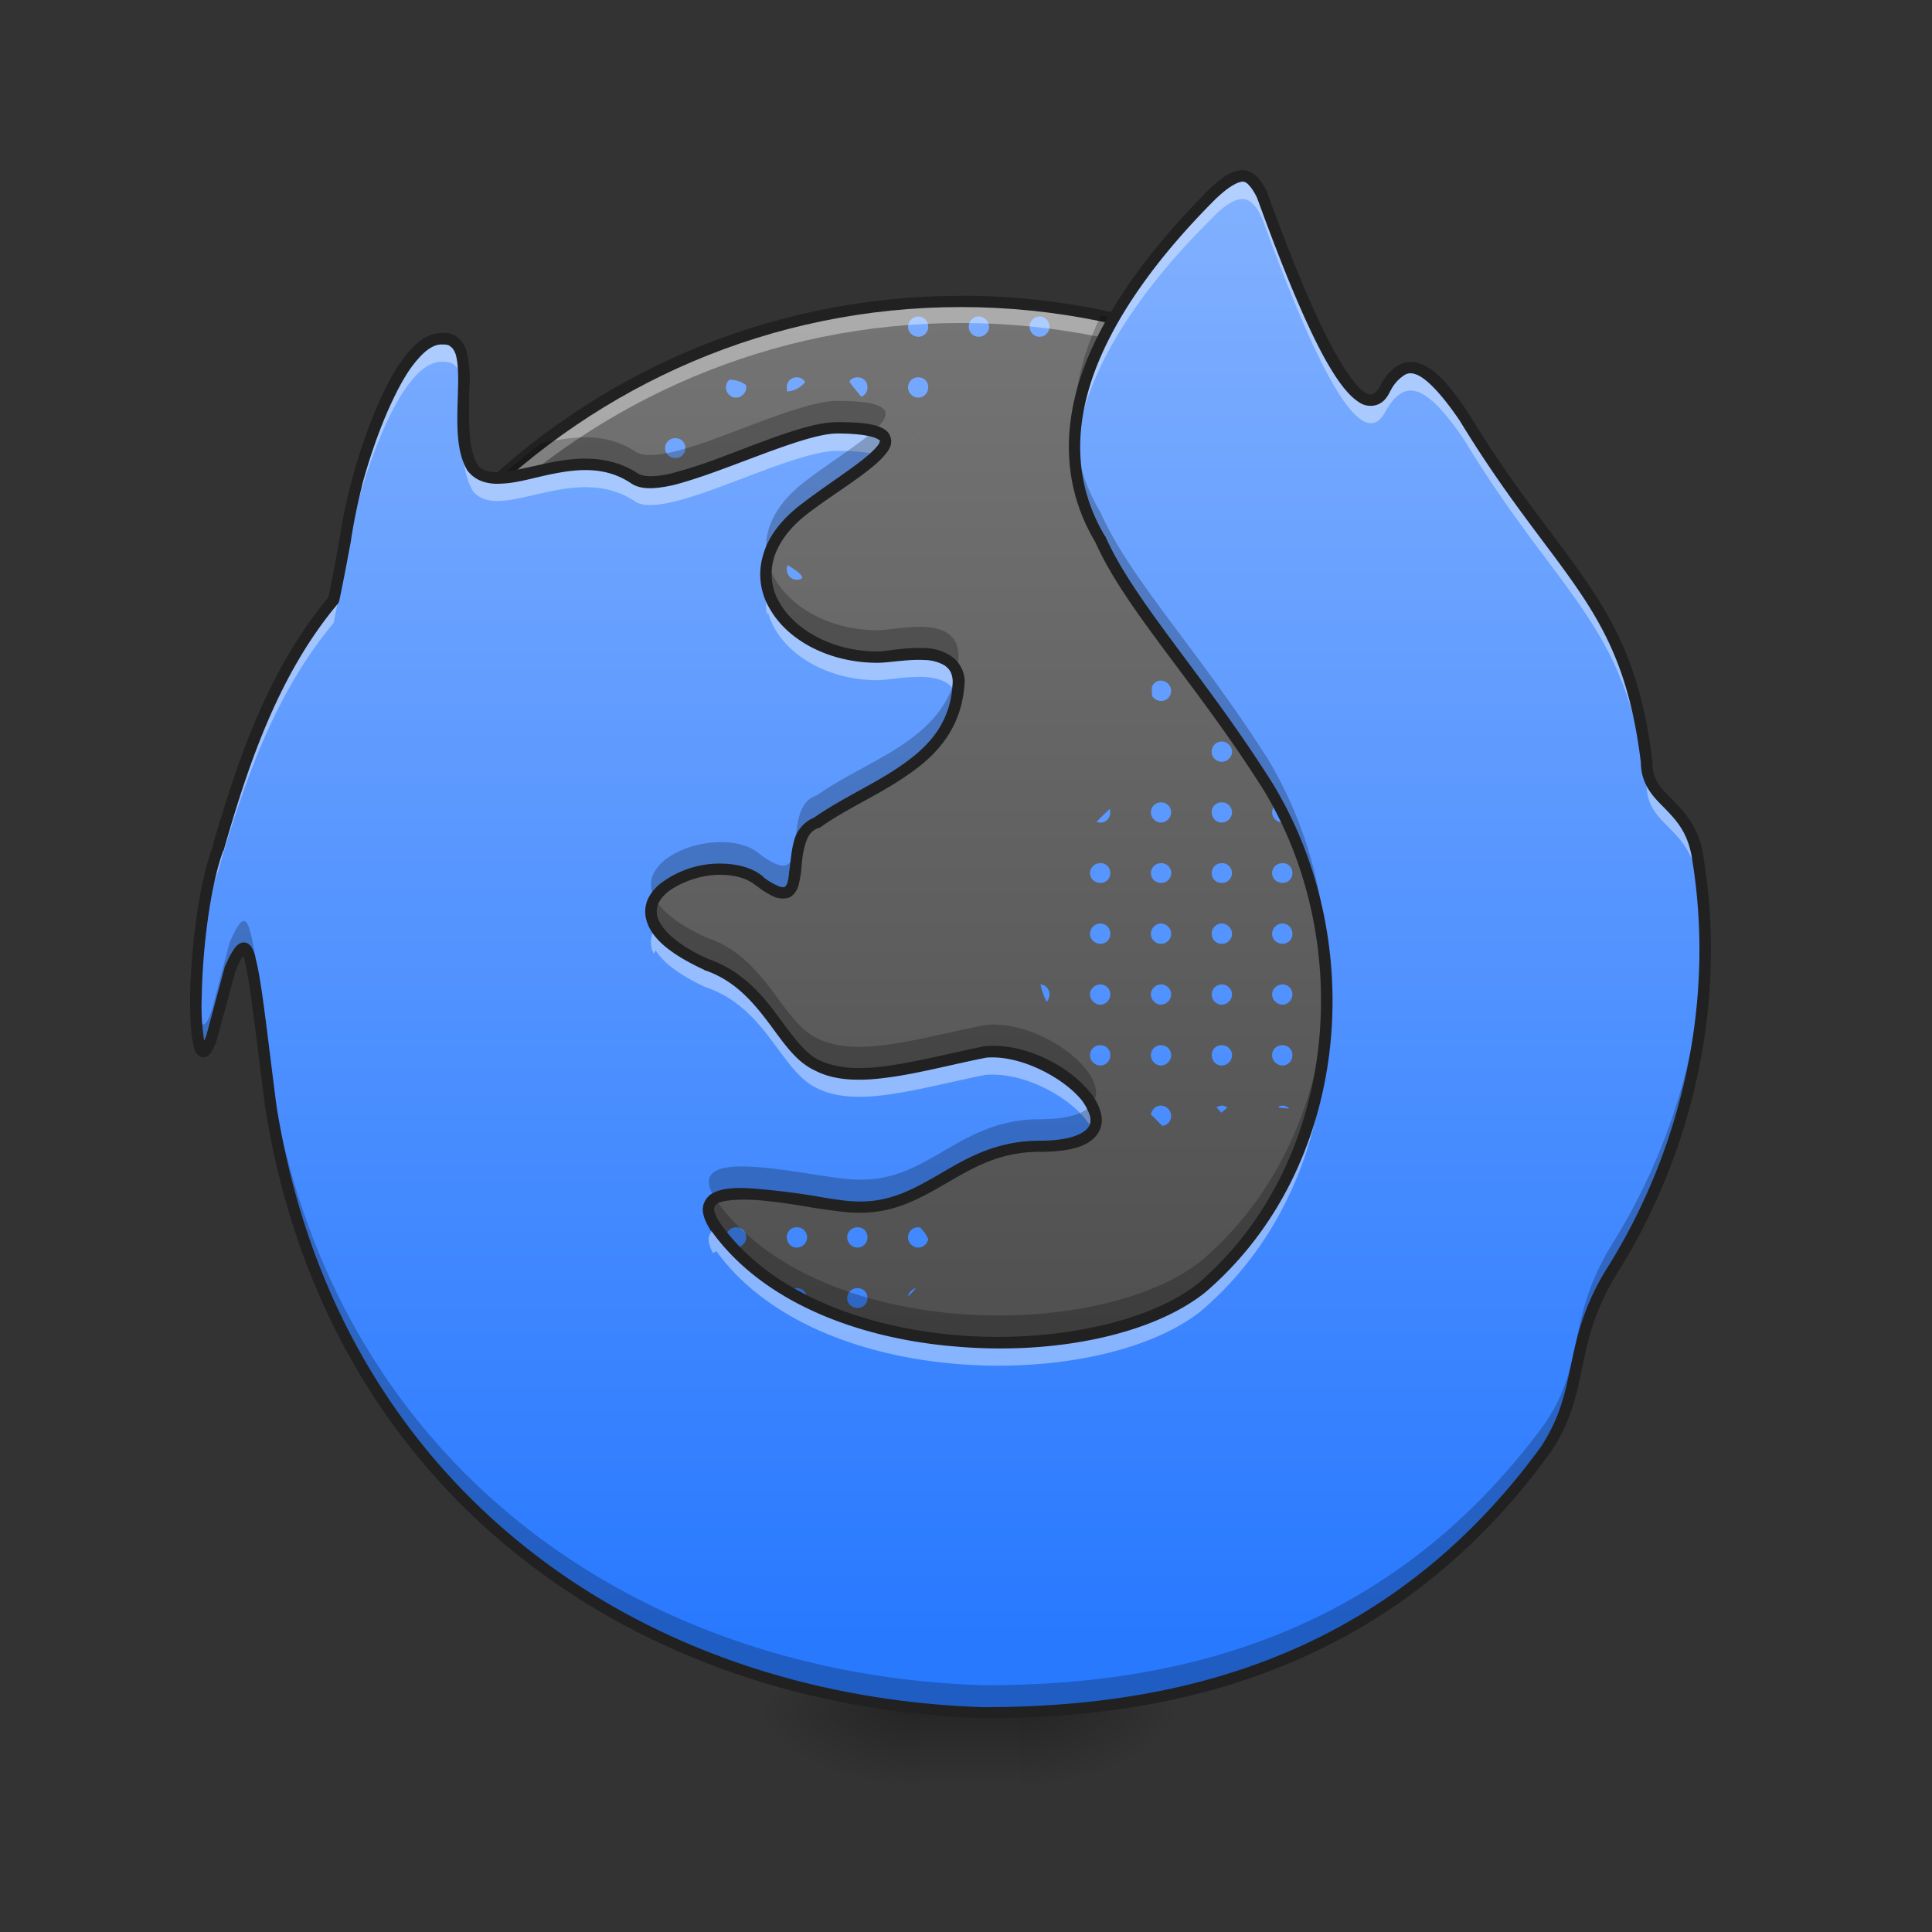 <svg xmlns="http://www.w3.org/2000/svg" width="16pt" height="16pt" viewBox="0 0 16 16"><rect x="0" y="0" width="16" height="16" fill="#333333" stroke="none"/><defs><linearGradient id="a" gradientUnits="userSpaceOnUse" x1="254" y1="233.5" x2="254" y2="-136.917" gradientTransform="translate(-.105 6.79) scale(.032)"><stop offset="0" stop-color="#424242"/><stop offset="1" stop-color="#757575"/></linearGradient><linearGradient id="b" gradientUnits="userSpaceOnUse" x1="982.906" y1="1719.373" x2="982.906" y2="159.373" gradientTransform="matrix(.008 0 0 .008 .565 -.019)"><stop offset="0" stop-color="#2979ff"/><stop offset="1" stop-color="#82b1ff"/></linearGradient><linearGradient id="c" gradientUnits="userSpaceOnUse" x1="254" y1="233.5" x2="254" y2="254.667" gradientTransform="matrix(.031 0 0 .031 .078 6.885)"><stop offset="0" stop-opacity=".275"/><stop offset="1" stop-opacity="0"/></linearGradient><radialGradient id="d" gradientUnits="userSpaceOnUse" cx="450.909" cy="189.579" fx="450.909" fy="189.579" r="21.167" gradientTransform="matrix(0 -.039 -.07 0 21.6 31.963)"><stop offset="0" stop-opacity=".314"/><stop offset=".222" stop-opacity=".275"/><stop offset="1" stop-opacity="0"/></radialGradient><radialGradient id="e" gradientUnits="userSpaceOnUse" cx="450.909" cy="189.579" fx="450.909" fy="189.579" r="21.167" gradientTransform="matrix(0 .039 .07 0 -5.558 -3.598)"><stop offset="0" stop-opacity=".314"/><stop offset=".222" stop-opacity=".275"/><stop offset="1" stop-opacity="0"/></radialGradient><radialGradient id="f" gradientUnits="userSpaceOnUse" cx="450.909" cy="189.579" fx="450.909" fy="189.579" r="21.167" gradientTransform="matrix(0 -.039 .07 0 -5.558 31.963)"><stop offset="0" stop-opacity=".314"/><stop offset=".222" stop-opacity=".275"/><stop offset="1" stop-opacity="0"/></radialGradient><radialGradient id="g" gradientUnits="userSpaceOnUse" cx="450.909" cy="189.579" fx="450.909" fy="189.579" r="21.167" gradientTransform="matrix(0 .039 -.07 0 21.6 -3.598)"><stop offset="0" stop-opacity=".314"/><stop offset=".222" stop-opacity=".275"/><stop offset="1" stop-opacity="0"/></radialGradient><linearGradient id="h" gradientUnits="userSpaceOnUse" x1="960" y1="1695.118" x2="960" y2="175.118" gradientTransform="matrix(.008 0 0 .008 -.105 -.019)"><stop offset="0" stop-color="#2979ff"/><stop offset="1" stop-color="#82b1ff"/></linearGradient></defs><path d="M7.957 14.063c3.18 0 5.754-2.59 5.754-5.786 0-3.191-2.574-5.78-5.754-5.78-3.176 0-5.75 2.589-5.75 5.78-.008 3.2 2.57 5.786 5.75 5.786zm0 0" fill="url(#a)"/><path d="M7.605 2.621a.087.087 0 0 0-.085.086c0 .043.039.082.085.082.047 0 .082-.039.082-.082a.083.083 0 0 0-.082-.086zm.5 0a.083.083 0 0 0-.082.086c0 .043.036.082.082.082.047 0 .086-.039.086-.082a.087.087 0 0 0-.086-.086zm.504 0a.083.083 0 0 0-.082.086c0 .043.036.082.082.082.047 0 .082-.039.082-.082a.083.083 0 0 0-.082-.086zm-2.011.504a.08.08 0 0 0-.082.082c0 .012 0 .023.004.035a.208.208 0 0 0 .148-.078.082.082 0 0 0-.07-.039zm.504 0a.083.083 0 0 0-.067.031c.004.016.016.028.027.043l.07.086c.032-.012.052-.039.052-.078a.08.08 0 0 0-.082-.082zm.503 0a.083.083 0 0 0-.085.082c0 .047.039.086.085.086.047 0 .082-.04.082-.086a.08.08 0 0 0-.082-.082zm1.508 0a.08.08 0 0 0-.058.023c.011.059.062.094.12.114a.093.093 0 0 0 .02-.055.08.08 0 0 0-.082-.082zm.5 0a.083.083 0 0 0-.078.059c.055-.02.094-.036.121-.047a.079.079 0 0 0-.043-.012zm-3.566.02h-.008a.092.092 0 0 0-.027.062c0 .047.039.086.082.086.047 0 .086-.04.086-.086 0-.004 0-.012-.004-.02a.231.231 0 0 0-.13-.042zm-.875.074c-.012.008-.027.015-.043.023a.202.202 0 0 0-.008.043c.027-.012.05-.035.05-.066zm.422.41a.083.083 0 0 0-.086.082c0 .047.039.082.086.082a.08.08 0 0 0 .082-.082.08.08 0 0 0-.082-.082zm5.027 0a.083.083 0 0 0-.086.082c0 .047.04.082.086.082a.08.08 0 0 0 .082-.082.08.08 0 0 0-.082-.082zm.504 0a.083.083 0 0 0-.086.082c0 .047.04.082.086.082a.083.083 0 0 0 .082-.082.083.083 0 0 0-.082-.082zm-3.555.008a.063.063 0 0 0-.027.015l.027-.015zm-1.406.117c-.035-.004-.078.012-.121.023a.086.086 0 0 0 .05.016.089.089 0 0 0 .075-.04h-.004zm-2.078.375A.087.087 0 0 0 4 4.215c0 .047.04.082.086.082a.08.08 0 0 0 .082-.082.083.083 0 0 0-.082-.086zm.5 0a.083.083 0 0 0-.082.086.08.08 0 0 0 .082.082.083.083 0 0 0 .086-.082.087.087 0 0 0-.086-.086zm1.008 0a.087.087 0 0 0-.086.086c0 .047.039.082.086.082a.08.08 0 0 0 .082-.082.083.083 0 0 0-.082-.086zm.5 0c-.043 0-.082.039-.082.086 0 .047.039.082.082.082a.083.083 0 0 0 .086-.082.087.087 0 0 0-.086-.086zm4.023 0a.083.083 0 0 0-.082.086.08.08 0 0 0 .082.082.083.083 0 0 0 .086-.082.087.087 0 0 0-.086-.086zm1.508 0a.083.083 0 0 0-.082.086.08.08 0 0 0 .082.082.083.083 0 0 0 .086-.082.087.087 0 0 0-.086-.086zm-6.492.012a.556.556 0 0 0-.113.12c.015.02.043.036.07.036a.083.083 0 0 0 .086-.082.092.092 0 0 0-.043-.074zm4.55.023a.22.22 0 0 0-.027.125.092.092 0 0 0 .043-.074c0-.02-.008-.035-.015-.05zm2.364.043v.008a.08.08 0 0 0 .082.082h.004a1.825 1.825 0 0 1-.086-.09zm-.996.05c.015.024.043.04.074.04a.082.082 0 0 0 .063-.031.546.546 0 0 1-.137-.008zm-7.469.376c-.047 0-.086.039-.086.082 0 .047.04.086.086.086.047 0 .082-.04.082-.086a.083.083 0 0 0-.082-.082zm.504 0c-.047 0-.086.039-.086.082 0 .047.04.086.086.086.047 0 .082-.04.082-.086a.083.083 0 0 0-.082-.082zm.5 0a.083.083 0 0 0-.082.082c0 .047.035.086.082.086s.086-.04.086-.086c0-.043-.04-.082-.086-.082zm.504 0a.083.083 0 0 0-.082.082c0 .047.035.086.082.086s.086-.04.086-.086c0-.043-.04-.082-.086-.082zm.504 0c-.047 0-.086.039-.086.082 0 .047.035.082.082.086a.565.565 0 0 1 .086-.082v-.004a.083.083 0 0 0-.082-.082zm5.027 0c-.047 0-.086.039-.086.082 0 .047.04.086.086.086.047 0 .082-.04.082-.086a.083.083 0 0 0-.082-.082zm.504 0c-.047 0-.086.039-.086.082 0 .047.04.086.086.086.043 0 .082-.04.082-.086a.085.085 0 0 0-.082-.082zm.5 0a.083.083 0 0 0-.082.082c0 .047.035.086.082.086s.086-.04.086-.086c0-.043-.04-.082-.086-.082zm.504 0a.083.083 0 0 0-.082.082c0 .047.035.086.082.086s.082-.04.082-.086a.083.083 0 0 0-.082-.082zm-5.606.047a.114.114 0 0 0-.007.035c0 .047.035.086.082.086.02 0 .035-.004.047-.016-.012-.039-.067-.07-.122-.105zm3.68.03a.589.589 0 0 1-.152.06c.015.02.039.03.066.03.047 0 .086-.038.086-.085V4.71zm-6.621.427a.083.083 0 0 0-.086.082c0 .047.04.086.086.086.047 0 .082-.04.082-.086a.08.08 0 0 0-.082-.082zm.504 0A.083.083 0 0 0 4 5.219c0 .047.04.086.086.086.047 0 .082-.04.082-.086a.08.08 0 0 0-.082-.082zm.5 0a.08.08 0 0 0-.082.082c0 .047.035.086.082.086s.086-.04.086-.086a.083.083 0 0 0-.086-.082zm.504 0a.08.08 0 0 0-.082.082c0 .047.035.086.082.086s.086-.04.086-.086a.083.083 0 0 0-.086-.082zm.504 0a.083.083 0 0 0-.086.082c0 .047.039.086.086.086.047 0 .082-.04.082-.086a.08.08 0 0 0-.082-.082zm4.523 0a.079.079 0 0 0-.043.011c-.004.008-.011.012-.023.02a.098.098 0 0 0-.016.05c0 .048.035.087.082.087s.086-.04.086-.086a.083.083 0 0 0-.086-.082zm.504 0a.083.083 0 0 0-.086.082c0 .035.024.066.059.078a.793.793 0 0 1 .101-.043c.008-.012.008-.024.008-.035a.08.08 0 0 0-.082-.082zm.504 0a.083.083 0 0 0-.086.082c0 .047.04.086.086.086.043 0 .082-.04.082-.086a.083.083 0 0 0-.082-.082zm.5 0a.08.08 0 0 0-.082.082c0 .047.035.086.082.086s.086-.04.086-.086a.083.083 0 0 0-.086-.082zm.504 0a.08.08 0 0 0-.082.082c0 .047.035.086.082.086s.082-.04.082-.086a.08.08 0 0 0-.082-.082zm.504 0a.083.083 0 0 0-.086.082c0 .047.039.086.086.086.047 0 .082-.04.082-.086a.08.08 0 0 0-.082-.082zm-9.469.074a.729.729 0 0 0-.039.078.082.082 0 0 0 .04-.07V5.21zm6.52.055a.337.337 0 0 0-.063.039.088.088 0 0 0 .063-.04zm-6.606.37a.083.083 0 0 0-.082.087.08.08 0 0 0 .082.082.083.083 0 0 0 .086-.082.087.087 0 0 0-.086-.086zm.504 0a.087.087 0 0 0-.086.087c0 .047.04.082.086.082a.08.08 0 0 0 .082-.082.083.083 0 0 0-.082-.086zm.504 0A.087.087 0 0 0 4 5.724c0 .047.04.082.086.082a.08.08 0 0 0 .082-.082.083.083 0 0 0-.082-.086zm.5 0a.083.083 0 0 0-.082.087.08.08 0 0 0 .082.082.083.083 0 0 0 .086-.082.087.087 0 0 0-.086-.086zm5.027 0a.08.08 0 0 0-.074.055v.051c0 .008.004.016.004.024.016.023.043.039.07.039a.083.083 0 0 0 .086-.082.087.087 0 0 0-.086-.086zm.504 0a.083.083 0 0 0-.082.087.08.08 0 0 0 .082.082h.02c.02-.04.035-.082.054-.125a.092.092 0 0 0-.074-.043zm1.508 0c-.004 0-.008.005-.012.005a.458.458 0 0 0 .051.109c.008.012.012.023.02.031a.076.076 0 0 0 .027-.058.087.087 0 0 0-.086-.086zm.504 0c-.012 0-.02.005-.027.009a.816.816 0 0 1 .097.125.104.104 0 0 0 .012-.047.083.083 0 0 0-.082-.086zm.504 0a.087.087 0 0 0-.086.087c0 .047.039.082.086.082a.08.08 0 0 0 .082-.082.083.083 0 0 0-.082-.086zm.453.016a.095.095 0 0 0-.035.07c0 .048.039.083.082.083.012 0 .02 0 .027-.004-.023-.047-.05-.098-.074-.149zm-1.883.047c-.012.028-.012.047-.004.063.004-.012.008-.024.008-.04 0-.007 0-.015-.004-.023zm-8.125.442a.083.083 0 0 0-.082.086c0 .043.035.082.082.082s.086-.04.086-.082a.087.087 0 0 0-.086-.086zm.504 0a.087.087 0 0 0-.086.086c0 .043.04.082.086.082.047 0 .082-.04.082-.082a.083.083 0 0 0-.082-.086zm.504 0A.087.087 0 0 0 4 6.227c0 .043.04.082.086.082.047 0 .082-.04.082-.082a.083.083 0 0 0-.082-.086zm.5 0a.083.083 0 0 0-.082.086v.003a.72.72 0 0 0 .098-.09h-.016zm5.531 0a.083.083 0 0 0-.082.086c0 .043.035.082.082.082s.086-.04.086-.082a.087.087 0 0 0-.086-.086zm.504 0a.087.087 0 0 0-.086.086c0 .043.04.082.086.082.047 0 .082-.04.082-.082a.083.083 0 0 0-.082-.086zm2.512 0c-.043 0-.082.039-.082.086 0 .043.039.082.082.082.047 0 .086-.04.086-.082a.087.087 0 0 0-.086-.086zm-2.02 0a.088.088 0 0 0-.074.086c0 .043.04.082.086.082a.085.085 0 0 0 .082-.079c-.031-.03-.062-.062-.094-.09zm-8.035.504a.08.08 0 0 0-.082.082c0 .046.035.085.082.085s.086-.039.086-.085a.083.083 0 0 0-.086-.082zm1.008 0A.083.083 0 0 0 4 6.727c0 .046.04.085.086.085a.092.092 0 0 0 .062-.027c-.003-.043-.007-.078-.003-.117a.08.08 0 0 0-.06-.023zm5.527 0a.083.083 0 0 0-.082.082c0 .046.04.085.082.085.047 0 .086-.039.086-.085a.083.083 0 0 0-.086-.082zm.504 0a.08.08 0 0 0-.082.082c0 .046.035.085.082.085s.086-.039.086-.085a.083.083 0 0 0-.086-.082zm.504 0a.083.083 0 0 0-.086.082c0 .046.04.085.086.085.047 0 .082-.039.082-.085a.08.08 0 0 0-.082-.082zm.504 0a.083.083 0 0 0-.086.082c0 .046.04.085.086.085.043 0 .082-.039.082-.085a.083.083 0 0 0-.082-.082zm.5 0a.08.08 0 0 0-.082.082c0 .046.035.085.082.085s.086-.039.086-.085a.083.083 0 0 0-.086-.082zm.504 0a.08.08 0 0 0-.082.082c0 .046.035.085.082.085s.082-.039.082-.085a.08.08 0 0 0-.082-.082zm.504 0a.083.083 0 0 0-.086.082c0 .046.039.085.086.085.047 0 .082-.039.082-.085a.08.08 0 0 0-.082-.082zm.5 0a.083.083 0 0 0-.082.082c0 .046.039.085.082.085.047 0 .086-.039.086-.085a.083.083 0 0 0-.086-.082zm-3.942.054c-.039.035-.074.07-.109.106.008.004.02.008.031.008.047 0 .082-.04.082-.086 0-.008 0-.02-.004-.028zm-.078.45a.083.083 0 0 0-.086.081c0 .047.04.082.086.082a.08.08 0 0 0 .082-.082.08.08 0 0 0-.082-.082zm.5 0a.083.083 0 0 0-.082.081c0 .047.04.082.082.082A.083.083 0 0 0 9.7 7.23a.083.083 0 0 0-.086-.082zm.504 0a.08.08 0 0 0-.082.081.08.08 0 0 0 .082.082.083.083 0 0 0 .086-.082.083.083 0 0 0-.086-.082zm.504 0a.083.083 0 0 0-.086.081c0 .047.04.082.086.082a.08.08 0 0 0 .082-.082.08.08 0 0 0-.082-.082zm.504 0a.083.083 0 0 0-.086.081c0 .047.04.082.086.082a.083.083 0 0 0 .082-.082.083.083 0 0 0-.082-.082zm.5 0a.08.08 0 0 0-.082.081.08.08 0 0 0 .082.082.083.083 0 0 0 .086-.082.083.083 0 0 0-.086-.082zm.504 0a.08.08 0 0 0-.082.081.08.08 0 0 0 .082.082.08.08 0 0 0 .082-.082.08.08 0 0 0-.082-.082zm.504 0a.083.083 0 0 0-.086.081c0 .047.039.082.086.082a.08.08 0 0 0 .082-.082.08.08 0 0 0-.082-.082zm.504 0c.027.038.047.081.07.124a.079.079 0 0 0 .012-.043.08.08 0 0 0-.082-.082zm.465.003a.089.089 0 0 0-.047.078c0 .043.035.082.078.082-.012-.05-.02-.105-.031-.16zm-4.489.496a.087.087 0 0 0-.086.086c0 .047.04.082.086.082a.08.08 0 0 0 .082-.082.083.083 0 0 0-.082-.086zm.5 0c-.043 0-.082.04-.082.086 0 .047.04.082.082.082a.083.083 0 0 0 .086-.082.087.087 0 0 0-.086-.086zm.504 0a.083.083 0 0 0-.082.086.08.08 0 0 0 .082.082.083.083 0 0 0 .086-.082.087.087 0 0 0-.086-.086zm.504 0a.087.087 0 0 0-.086.086c0 .047.04.082.086.082a.08.08 0 0 0 .082-.082.083.083 0 0 0-.082-.086zm.504 0a.087.087 0 0 0-.086.086c0 .047.04.082.086.082a.083.083 0 0 0 .082-.082c0-.046-.039-.086-.082-.086zm.5 0a.083.083 0 0 0-.082.086.08.08 0 0 0 .082.082.083.083 0 0 0 .086-.082.087.087 0 0 0-.086-.086zm.504 0a.083.083 0 0 0-.082.086.08.08 0 0 0 .082.082.08.08 0 0 0 .082-.082.083.083 0 0 0-.082-.086zm.504 0a.087.087 0 0 0-.086.086c0 .047.039.082.086.082a.08.08 0 0 0 .082-.082.083.083 0 0 0-.082-.086zm.5 0c-.043 0-.082.04-.082.086 0 .047.039.082.082.082a.084.084 0 0 0 .074-.043 1.008 1.008 0 0 0-.07-.125h-.004zm.504 0a.083.083 0 0 0-.082.086.08.08 0 0 0 .082.082c.02 0 .039-.007.054-.02l-.011-.136a.079.079 0 0 0-.043-.012zm-10.114.028a.083.083 0 0 0-.027.058c0 .024.012.047.031.063 0-.043 0-.086-.004-.121zm-.386.117a.334.334 0 0 1-.09.02c.012.003.02.003.031.003.024 0 .047-.007.059-.023zm-.059.36a.083.083 0 0 0-.082.081c0 .047.035.086.082.086s.086-.039.086-.086c0-.043-.039-.082-.086-.082zm.504 0c-.047 0-.086.038-.086.081 0 .047.04.086.086.086.047 0 .082-.039.082-.086a.083.083 0 0 0-.082-.082zm5.531 0c-.047 0-.086.038-.086.081 0 .047.04.086.086.086.047 0 .082-.039.082-.086a.083.083 0 0 0-.082-.082zm.5 0a.085.085 0 0 0-.082.081c0 .047.04.086.082.086.047 0 .086-.039.086-.086 0-.043-.039-.082-.086-.082zm.504 0a.083.083 0 0 0-.082.081c0 .047.035.086.082.086s.086-.039.086-.086c0-.043-.039-.082-.086-.082zm.504 0c-.047 0-.086.038-.086.081 0 .047.04.086.086.086.047 0 .082-.039.082-.086a.083.083 0 0 0-.082-.082zm.504 0c-.047 0-.086.038-.086.081 0 .047.04.086.086.086.043 0 .082-.039.082-.086a.085.085 0 0 0-.082-.082zm.5 0a.083.083 0 0 0-.082.081c0 .047.035.086.082.086s.086-.039.086-.086c0-.043-.04-.082-.086-.082zm.504 0a.083.083 0 0 0-.082.081c0 .047.035.086.082.086s.082-.039.082-.086a.083.083 0 0 0-.082-.082zm.504 0c-.047 0-.086.038-.086.081 0 .047.039.086.086.086.047 0 .082-.039.082-.086a.083.083 0 0 0-.082-.082zm.5 0a.085.085 0 0 0-.082.081c0 .047.039.086.082.086.047 0 .086-.039.086-.086 0-.043-.04-.082-.086-.082zm.504 0c-.012 0-.024.003-.035.007a.476.476 0 0 0-.004.149.066.066 0 0 0 .039.011c.031 0 .062-.02.074-.047v-.078a.084.084 0 0 0-.074-.043zm-5.02 0a.583.583 0 0 0 .051.144.089.089 0 0 0 .023-.063.081.081 0 0 0-.074-.082zm-5.035.503H3.57c.032.031.063.063.094.09v-.008a.08.08 0 0 0-.082-.082zm1.004 0a.08.08 0 0 0-.082.082c0 .047.035.086.082.086s.086-.039.086-.086a.083.083 0 0 0-.086-.082zm4.527 0a.083.083 0 0 0-.086.082c0 .047.04.086.086.086.047 0 .082-.039.082-.086a.08.08 0 0 0-.082-.082zm.5 0a.083.083 0 0 0-.082.082c0 .047.04.086.082.086.047 0 .086-.039.086-.086a.083.083 0 0 0-.086-.082zm.504 0a.08.08 0 0 0-.082.082c0 .047.035.086.082.086s.086-.039.086-.086a.083.083 0 0 0-.086-.082zm.504 0a.083.083 0 0 0-.086.082c0 .047.04.086.086.086.047 0 .082-.039.082-.086a.08.08 0 0 0-.082-.082zm.504 0a.083.083 0 0 0-.086.082c0 .047.04.086.086.086.043 0 .082-.039.082-.086a.083.083 0 0 0-.082-.082zm.5 0a.08.08 0 0 0-.082.082c0 .047.035.086.082.086s.086-.039.086-.086a.083.083 0 0 0-.086-.082zm.504 0a.08.08 0 0 0-.082.082c0 .047.035.086.082.086s.082-.039.082-.086a.08.08 0 0 0-.082-.082zm.504 0a.083.083 0 0 0-.086.082c0 .047.039.086.086.086.047 0 .082-.039.082-.086a.08.08 0 0 0-.082-.082zm.5 0a.083.083 0 0 0-.082.082c0 .047.039.086.082.086.047 0 .086-.039.086-.086a.083.083 0 0 0-.086-.082zm.504 0a.08.08 0 0 0-.082.082c0 .047.035.086.082.086.02 0 .039-.008.05-.02l.012-.124a.089.089 0 0 0-.062-.024zm-8.586.008a.084.084 0 0 0-.043.074c0 .047.035.086.082.086a.08.08 0 0 0 .082-.082.28.28 0 0 1-.121-.078zm.465.04c-.004.01-.008.023-.008.034 0 .047.039.086.086.086a.087.087 0 0 0 .074-.05.232.232 0 0 0-.152-.07zM4 8.73v.008c0 .047.04.086.086.086a.085.085 0 0 0 .078-.054A.361.361 0 0 1 4 8.73zm.586.426a.083.083 0 0 0-.082.086.08.08 0 0 0 .082.082.083.083 0 0 0 .086-.082.087.087 0 0 0-.086-.086zm.504 0a.083.083 0 0 0-.082.086.08.08 0 0 0 .082.082.083.083 0 0 0 .086-.082.087.087 0 0 0-.086-.086zm.504 0a.087.087 0 0 0-.086.086c0 .047.039.082.086.082a.08.08 0 0 0 .082-.082.083.083 0 0 0-.082-.086zm4.02 0c-.04 0-.075.031-.083.074.035.032.063.063.094.094a.081.081 0 0 0 .074-.082.087.087 0 0 0-.086-.086zm.503 0a.082.082 0 0 0-.043.016.428.428 0 0 1 .04.043c.019-.016.034-.027.05-.043a.084.084 0 0 0-.047-.016zm.504 0a.114.114 0 0 0-.035.008c.004.004.004.008.008.008.027.004.054.008.082.008a.077.077 0 0 0-.055-.024zm.504 0a.092.092 0 0 0-.063.028c.051.015.098.046.133.097a.066.066 0 0 0 .012-.039c0-.047-.039-.086-.082-.086zm.5 0a.083.083 0 0 0-.082.086.08.08 0 0 0 .082.082.083.083 0 0 0 .086-.082.087.087 0 0 0-.086-.086zm.504 0a.083.083 0 0 0-.082.086.08.08 0 0 0 .082.082.08.08 0 0 0 .082-.082.083.083 0 0 0-.082-.086zm.504 0a.087.087 0 0 0-.086.086c0 .047.039.082.086.082a.08.08 0 0 0 .082-.082.083.083 0 0 0-.082-.086zm.5 0c-.043 0-.082.04-.082.086 0 .047.039.082.082.082a.083.083 0 0 0 .086-.082.087.087 0 0 0-.086-.086zm.504 0a.083.083 0 0 0-.082.086c0 .04.027.07.062.082.012-.054.02-.11.028-.168h-.008zm-7.594.02a.083.083 0 0 0 .05.148.083.083 0 0 0 .087-.082c0-.012-.004-.023-.008-.035a.33.33 0 0 0-.129-.031zm-1.957.484A.087.087 0 0 0 4 9.746c0 .043.04.082.086.082.047 0 .082-.039.082-.082a.083.083 0 0 0-.082-.086zm.5 0a.083.083 0 0 0-.082.086c0 .043.035.082.082.082s.086-.039.086-.082a.087.087 0 0 0-.086-.086zm.504 0a.083.083 0 0 0-.082.086c0 .043.035.082.082.082s.086-.039.086-.082a.087.087 0 0 0-.086-.086zm.504 0a.087.087 0 0 0-.086.086c0 .043.039.082.086.082.047 0 .082-.039.082-.082a.083.083 0 0 0-.082-.086zm.5 0c-.043 0-.082.04-.082.086 0 .043.039.082.082.082.047 0 .086-.039.086-.082a.087.087 0 0 0-.086-.086zm5.531 0a.083.083 0 0 0-.082.086c0 .043.035.082.082.082s.086-.039.086-.082a.087.087 0 0 0-.086-.086zm.504 0a.083.083 0 0 0-.082.086c0 .043.035.082.082.082s.082-.039.082-.082a.083.083 0 0 0-.082-.086zm.504 0a.087.087 0 0 0-.086.086c0 .043.039.082.086.082.047 0 .082-.039.082-.082a.083.083 0 0 0-.082-.086zm.5 0c-.043 0-.082.04-.082.086 0 .043.039.082.082.082.047 0 .086-.039.086-.082a.087.087 0 0 0-.086-.086zm-6.57.008a.089.089 0 0 0-.047.078c0 .043.035.082.082.082s.086-.039.086-.082c0-.004 0-.008-.004-.012l-.117-.066zm4.613.008c-.012.047-.012.086.011.12a.074.074 0 0 0 .02-.05.091.091 0 0 0-.031-.07zm-7.09.488a.083.083 0 0 0-.086.082c0 .047.04.086.086.086.047 0 .082-.039.082-.086a.08.08 0 0 0-.082-.082zm.5 0a.08.08 0 0 0-.082.082c0 .047.035.086.082.086s.086-.039.086-.086a.083.083 0 0 0-.086-.082zm.504 0a.08.08 0 0 0-.082.082c0 .047.035.086.082.086s.086-.039.086-.086a.083.083 0 0 0-.086-.082zm.504 0a.083.083 0 0 0-.086.082c0 .047.039.086.086.086.047 0 .082-.039.082-.086a.08.08 0 0 0-.082-.082zm.5 0a.083.083 0 0 0-.082.082c0 .047.039.086.082.086.047 0 .086-.039.086-.086a.083.083 0 0 0-.086-.082zm.504 0a.08.08 0 0 0-.082.082c0 .047.035.086.082.086s.086-.039.086-.086a.083.083 0 0 0-.086-.082zm.504 0a.083.083 0 0 0-.086.082c0 .047.039.086.086.086.046 0 .082-.039.082-.086a.08.08 0 0 0-.082-.082zm.503 0a.083.083 0 0 0-.085.082c0 .047.039.086.085.086.04 0 .075-.031.082-.07a.283.283 0 0 0-.07-.098h-.012zm4.02 0a.08.08 0 0 0-.082.082c0 .047.035.086.082.086s.086-.039.086-.086a.083.083 0 0 0-.086-.082zm.504 0a.08.08 0 0 0-.082.082c0 .047.035.086.082.086s.082-.039.082-.086a.08.08 0 0 0-.082-.082zm.504 0a.083.083 0 0 0-.086.082c0 .047.039.086.086.086.047 0 .082-.039.082-.086a.08.08 0 0 0-.082-.082zm.5 0a.083.083 0 0 0-.082.082c0 .047.039.086.082.086.047 0 .086-.039.086-.086a.083.083 0 0 0-.086-.082zm-9.047.504c-.016 0-.031 0-.043.008.031.047.059.097.086.144a.087.087 0 0 0 .039-.07.08.08 0 0 0-.082-.082zm.5 0a.08.08 0 0 0-.082.082.08.08 0 0 0 .082.082.083.083 0 0 0 .086-.082.083.083 0 0 0-.086-.082zm.504 0a.08.08 0 0 0-.082.082.08.08 0 0 0 .082.082.083.083 0 0 0 .086-.082.083.083 0 0 0-.086-.082zm.504 0a.083.083 0 0 0-.086.082c0 .047.039.082.086.082a.08.08 0 0 0 .082-.082.08.08 0 0 0-.082-.082zm.5 0a.083.083 0 0 0-.082.082c0 .047.039.082.082.082a.083.083 0 0 0 .086-.082.083.083 0 0 0-.086-.082zm.504 0a.08.08 0 0 0-.082.082.08.08 0 0 0 .082.082.083.083 0 0 0 .086-.082.083.083 0 0 0-.086-.082zm.504 0a.083.083 0 0 0-.086.082c0 .047.039.082.086.082a.08.08 0 0 0 .082-.082.08.08 0 0 0-.082-.082zm4.523 0a.08.08 0 0 0-.082.082.08.08 0 0 0 .082.082.083.083 0 0 0 .086-.082.083.083 0 0 0-.086-.082zm.504 0a.08.08 0 0 0-.082.082.08.08 0 0 0 .082.082.08.08 0 0 0 .082-.082.08.08 0 0 0-.082-.082zm.504 0a.083.083 0 0 0-.086.082c0 .047.039.082.086.082a.08.08 0 0 0 .082-.082.08.08 0 0 0-.082-.082zm.5 0a.083.083 0 0 0-.082.082.08.08 0 0 0 .07.082c.024-.047.047-.098.07-.145a.096.096 0 0 0-.058-.019zm-5.547 0a.088.088 0 0 0-.066.07c.023-.023.046-.047.066-.07zm-3 .5a.083.083 0 0 0-.082.086.08.08 0 0 0 .082.082.083.083 0 0 0 .086-.082.087.087 0 0 0-.086-.086zm.504 0a.083.083 0 0 0-.082.086.08.08 0 0 0 .082.082.083.083 0 0 0 .086-.082.087.087 0 0 0-.086-.086zm.504 0a.087.087 0 0 0-.086.086c0 .047.039.082.086.082a.08.08 0 0 0 .082-.082.083.083 0 0 0-.082-.086zm.5 0c-.043 0-.082.039-.082.086 0 .047.039.082.082.082a.083.083 0 0 0 .086-.082.087.087 0 0 0-.086-.086zm.504 0a.083.083 0 0 0-.082.086.08.08 0 0 0 .082.082.083.083 0 0 0 .086-.082.087.087 0 0 0-.086-.086zm.504 0a.087.087 0 0 0-.086.086c0 .047.039.082.086.082a.08.08 0 0 0 .082-.082.083.083 0 0 0-.082-.086zm4.523 0a.083.083 0 0 0-.082.086.08.08 0 0 0 .082.082.083.083 0 0 0 .086-.082.087.087 0 0 0-.086-.086zm.504 0a.083.083 0 0 0-.082.086.08.08 0 0 0 .082.082.08.08 0 0 0 .082-.082.083.083 0 0 0-.082-.086zm.504 0a.087.087 0 0 0-.086.086c0 .047.039.082.086.082a.08.08 0 0 0 .082-.082.083.083 0 0 0-.082-.086zm-7.543.504a.083.083 0 0 0-.082.082c0 .047.035.086.082.086s.086-.04.086-.086c0-.043-.04-.082-.086-.082zm.504 0c-.047 0-.086.039-.086.082 0 .047.039.086.086.086.047 0 .082-.04.082-.086a.083.083 0 0 0-.082-.082zm.5 0a.085.085 0 0 0-.082.082c0 .047.039.086.082.086.047 0 .086-.04.086-.086 0-.043-.04-.082-.086-.082zm.504 0a.083.083 0 0 0-.082.082c0 .047.035.086.082.086s.086-.04.086-.086c0-.043-.04-.082-.086-.082zm.504 0c-.047 0-.086.039-.086.082 0 .047.039.086.086.086a.114.114 0 0 0 .035-.008.266.266 0 0 0 .043-.102c-.008-.035-.04-.058-.078-.058zm4.523 0a.083.083 0 0 0-.082.082c0 .047.035.086.082.086s.086-.04.086-.086c0-.043-.04-.082-.086-.082zm.504 0a.083.083 0 0 0-.082.082c0 .047.035.086.082.086s.082-.04.082-.086a.083.083 0 0 0-.082-.082zm.488 0a.087.087 0 0 0-.07.082v.012l.07-.094zm-6.02.504a.08.08 0 0 0-.081.082c0 .047.035.086.082.086.004 0 .007-.004.007-.004a.334.334 0 0 1 .024-.16c-.012-.004-.02-.004-.031-.004zm-1.507 0a.08.08 0 0 0-.082.082c0 .047.035.086.082.086s.086-.04.086-.086a.083.083 0 0 0-.086-.082zm.504 0a.083.083 0 0 0-.086.082c0 .047.039.086.086.086.047 0 .082-.04.082-.086a.08.08 0 0 0-.082-.082zm.5 0a.083.083 0 0 0-.082.082c0 .047.039.086.082.086.047 0 .086-.04.086-.086a.083.083 0 0 0-.086-.082zm5.531 0a.085.085 0 0 0-.055.02c.02.05.043.097.063.144.043 0 .078-.04.078-.082a.083.083 0 0 0-.086-.082zm.504 0a.08.08 0 0 0-.082.082c0 .023.008.047.027.062.04-.039.074-.082.114-.12a.08.08 0 0 0-.06-.024zm-7.04.5c-.01 0-.019.004-.03.008.003 0 .003.004.007.004-.003.007-.003.011-.007.015.039.024.074.05.113.078 0-.008.004-.011.004-.02a.087.087 0 0 0-.086-.085zm.505 0a.087.087 0 0 0-.086.086c0 .047.039.082.086.082a.08.08 0 0 0 .082-.082.083.083 0 0 0-.082-.086zm.5 0c-.043 0-.082.039-.082.086 0 .047.039.082.082.082a.083.083 0 0 0 .086-.082.087.087 0 0 0-.086-.086zm.504 0a.083.083 0 0 0-.082.086.08.08 0 0 0 .023.058l.063-.144h-.004zm-.504.504c-.043 0-.082.039-.082.086v.004c.02.007.039.015.058.027a.314.314 0 0 1 .086-.09.085.085 0 0 0-.062-.027zm0 0" fill="url(#b)"/><path d="M7.957 2.496c-3.176 0-5.75 2.59-5.75 5.781v.098c.047-3.156 2.606-5.7 5.75-5.7 3.148 0 5.707 2.544 5.754 5.692v-.09c0-3.191-2.574-5.78-5.754-5.78zm0 0" fill="#fff" fill-opacity=".392"/><path d="M7.957 2.45c-3.2 0-5.797 2.609-5.797 5.827-.008 3.223 2.594 5.832 5.797 5.832s5.8-2.613 5.8-5.832c0-3.218-2.597-5.828-5.8-5.828zm0 .093c3.152 0 5.707 2.566 5.707 5.734s-2.555 5.739-5.707 5.739c-3.152 0-5.71-2.567-5.703-5.739 0-3.168 2.555-5.734 5.703-5.734zm0 0" fill="#212121"/><path d="M7.61 14.184h.824v.64h-.825zm0 0" fill="url(#c)"/><path d="M8.434 14.184h1.324v-.664H8.434zm0 0" fill="url(#d)"/><path d="M7.61 14.184H6.284v.66H7.61zm0 0" fill="url(#e)"/><path d="M7.61 14.184H6.284v-.664H7.61zm0 0" fill="url(#f)"/><path d="M8.434 14.184h1.324v.66H8.434zm0 0" fill="url(#g)"/><path d="M10.281 1.457c-.058.004-.136.05-.246.16C9.027 2.621 8.61 3.63 9.113 4.465c.242.55.836 1.172 1.39 2.05.786 1.301.622 3.145-.554 4.153-.836.668-3.183.668-4.02-.504-.335-.504.837-.168 1.173-.168.59.016.835-.504 1.507-.504 1.004 0 .168-.836-.449-.781-.555.113-1.058.277-1.394.113-.301-.144-.418-.672-.922-.84-1.09-.504.086-1.004.449-.683.473.347.144-.383.473-.489.453-.324 1.148-.476 1.171-1.175-.023-.332-.503-.196-.671-.196-.754 0-1.301-.707-.59-1.234.426-.328 1.097-.664.258-.664-.418 0-1.426.586-1.676.418-.504-.332-1.11.184-1.34-.082-.203-.317.082-1.09-.254-1.074-.332-.016-.629.879-.71 1.215-.044.16-.075.316-.095.449a18.88 18.88 0 0 1-.097.5c-.492.59-.746 1.332-.957 2.058-.235.621-.235 2.13-.047 1.551l.144-.547c.172-.383.172-.215.34 1.125.5 3.188 3.02 4.934 5.899 5.028 1.472 0 3.316-.332 4.66-2.176.332-.504.168-.84.535-1.457.648-1.024.922-2.281.719-3.477-.082-.43-.418-.43-.418-.765-.168-1.34-.715-1.547-1.508-2.848-.336-.504-.504-.504-.652-.246-.223.437-.672-.63-1.024-1.598-.047-.094-.094-.164-.172-.16zm0 0" fill="url(#h)"/><path d="M10.281 1.457c-.058.004-.136.05-.246.16-.754.75-1.176 1.5-1.133 2.184.04-.633.45-1.313 1.133-1.992.11-.114.188-.157.246-.16.078-.004.125.062.172.16.352.964.8 2.035 1.024 1.593.148-.254.316-.254.652.246.793 1.305 1.34 1.512 1.508 2.852 0 .336.336.336.418.762.039.23.058.465.062.699a4.814 4.814 0 0 0-.062-.887c-.082-.43-.418-.43-.418-.765-.168-1.34-.715-1.547-1.508-2.848-.336-.504-.504-.504-.652-.246-.223.437-.672-.63-1.024-1.598-.047-.094-.094-.164-.172-.16zM3.68 2.805h-.016c-.332-.016-.629.879-.71 1.215-.044.16-.075.316-.095.449a18.88 18.88 0 0 1-.097.5c-.492.59-.746 1.332-.957 2.058-.133.36-.192 1.004-.18 1.383.008-.379.066-.89.18-1.191.21-.727.465-1.469.957-2.059.035-.164.066-.332.097-.5.02-.137.051-.293.094-.453.082-.332.379-1.227.711-1.21.008 0 .012-.005.016 0 .12 0 .152.112.16.265.008-.242.004-.453-.16-.457zm3.254.738c-.418 0-1.426.586-1.676.418-.504-.332-1.11.184-1.34-.082a.612.612 0 0 1-.078-.317 2.268 2.268 0 0 0 0 .231V3.75a.617.617 0 0 0 .078.32c.23.266.836-.254 1.34.082.25.168 1.258-.418 1.676-.418.16 0 .265.012.328.036.136-.133.11-.227-.328-.227zm-.575 1.336a.52.52 0 0 0-.007.219c.003-.008.003-.02.007-.032.082.317.457.567.907.567.156 0 .578-.117.66.133a.688.688 0 0 0 .011-.13c-.023-.331-.503-.195-.671-.195-.45 0-.825-.25-.907-.562zm-.93 2.8a.217.217 0 0 0-.015.22c.004-.012.012-.02.016-.028.058.094.187.2.414.305.504.168.62.695.922.836.336.168.84 0 1.394-.11.356-.03.781.23.89.461.157-.234-.429-.695-.89-.652-.555.113-1.058.277-1.394.113-.301-.144-.418-.672-.922-.84-.227-.105-.356-.207-.414-.304zm5.555.735c-.03.852-.37 1.684-1.035 2.254-.836.668-3.172.668-4.015-.496-.07.031-.09.098-.028.207a.063.063 0 0 1 .028-.016c.843 1.164 3.18 1.164 4.015.492.664-.566 1.004-1.398 1.035-2.253v.03a2.043 2.043 0 0 0 0-.218zm0 0" fill="#fff" fill-opacity=".392"/><path d="M3.84 3.063c-.004.085-.004.18 0 .265 0-.094.004-.187 0-.265zm3.394.507c-.132.118-.37.266-.558.41-.281.211-.367.45-.32.66.035-.148.132-.296.32-.433.355-.273.879-.55.558-.637zm1.668.02c-.02.305.043.601.211.875.242.55.836 1.172 1.39 2.05.302.5.462 1.079.481 1.657a3.42 3.42 0 0 0-.48-1.879c-.555-.879-1.149-1.5-1.39-2.05a1.51 1.51 0 0 1-.212-.653zm-.98 1.973c-.11.57-.738.726-1.156 1.023-.329.105 0 .84-.473.488-.285-.25-1.066.004-.871.367.133-.226.648-.336.871-.14.473.347.144-.383.473-.489.453-.324 1.148-.476 1.171-1.175a.228.228 0 0 0-.015-.074zM2.02 7.628c-.032 0-.067.062-.118.176l-.144.55c-.078.243-.125.118-.133-.156-.012.414.035.684.133.38l.144-.548c.172-.383.172-.215.34 1.125.5 3.188 3.02 4.934 5.899 5.028 1.472 0 3.316-.332 4.66-2.176.332-.504.168-.84.535-1.457a5.026 5.026 0 0 0 .781-2.797 5.07 5.07 0 0 1-.781 2.574c-.367.617-.203.95-.535 1.453-1.344 1.844-3.188 2.18-4.66 2.176-2.88-.09-5.399-1.84-5.899-5.023-.117-.942-.152-1.305-.222-1.305zm7.02 1.523c-.06.07-.192.118-.43.118-.672 0-.919.52-1.508.5-.332 0-1.489-.329-1.18.156.2-.121.926.07 1.18.07.59.016.835-.504 1.507-.504.446 0 .528-.164.43-.34zm0 0" fill-opacity=".235"/><path d="M9.117 2.613c-.164.34-.238.672-.21.992.023-.312.14-.636.331-.968a6.828 6.828 0 0 0-.12-.024zm-2.183.707c-.418 0-1.426.586-1.676.418-.254-.168-.531-.12-.778-.066a5.674 5.674 0 0 0-.375.312c.29.008.754-.261 1.153.004.25.168 1.258-.418 1.676-.418.12 0 .214.008.277.02.187-.156.21-.27-.277-.27zm-.575 1.332c-.105.422.34.817.907.817.152 0 .554-.11.652.11a.726.726 0 0 0 .02-.165c-.024-.332-.504-.195-.672-.195-.45 0-.825-.25-.907-.567zm-.93 2.801c-.097.149-.027.356.415.559.504.168.62.695.922.836.336.168.84 0 1.394-.11.336-.031.738.203.871.422.219-.223-.39-.719-.87-.672-.556.11-1.06.278-1.395.11-.301-.145-.418-.672-.922-.836-.227-.106-.356-.211-.414-.309zm5.555.734c-.03.852-.37 1.688-1.035 2.254-.836.668-3.172.672-4.015-.496-.079.04-.094.114-.004.246.836 1.172 3.183 1.172 4.02.5.726-.62 1.07-1.566 1.034-2.504zm0 0" fill-opacity=".235"/><path d="M10.281 1.41c-.082.004-.168.059-.281.172-.504.508-.867 1.016-1.04 1.508-.167.488-.148.965.11 1.398.25.563.844 1.18 1.395 2.055.773 1.277.61 3.098-.543 4.086-.402.32-1.192.492-1.98.43-.786-.063-1.567-.352-1.973-.922-.04-.059-.055-.102-.055-.125.004-.024.008-.032.031-.047.051-.027.172-.035.317-.027.14.011.308.035.46.062.153.023.286.043.38.043.308.008.527-.125.746-.25.222-.129.437-.254.761-.254.258 0 .41-.047.48-.148a.206.206 0 0 0 .028-.172.43.43 0 0 0-.086-.168c-.172-.219-.543-.418-.875-.387h-.004c-.28.059-.547.125-.777.16-.234.035-.434.031-.586-.043h-.004c-.129-.062-.234-.222-.367-.398-.129-.172-.293-.352-.555-.442-.265-.12-.383-.246-.414-.336a.171.171 0 0 1 .004-.125c.02-.039.05-.074.098-.109a.775.775 0 0 1 .367-.125c.137-.008.266.02.344.09h.004a.7.7 0 0 0 .152.094c.047.015.09.015.125 0a.158.158 0 0 0 .066-.086c.012-.035.016-.07.024-.114.008-.078.012-.164.035-.234.02-.07.047-.117.113-.14h.008l.004-.004c.223-.16.508-.278.746-.45.242-.168.434-.398.45-.761v-.008a.259.259 0 0 0-.118-.203.406.406 0 0 0-.215-.063c-.152-.008-.32.028-.39.028-.364 0-.672-.172-.805-.395a.466.466 0 0 1-.055-.367c.035-.125.125-.262.297-.39.211-.161.484-.321.61-.458.03-.035.058-.066.066-.11a.119.119 0 0 0-.043-.112c-.07-.051-.191-.067-.402-.067-.23 0-.582.149-.918.274a4.2 4.2 0 0 1-.461.152c-.13.031-.23.027-.27 0-.27-.176-.566-.129-.808-.074-.125.027-.239.054-.329.062-.085.004-.148-.008-.191-.058-.086-.137-.074-.403-.07-.633a.979.979 0 0 0-.024-.313.231.231 0 0 0-.07-.11.176.176 0 0 0-.129-.038c-.102-.004-.195.058-.277.152-.078.09-.153.215-.215.348-.129.27-.223.578-.266.75a3.81 3.81 0 0 0-.094.457V4.46c-.03.164-.058.328-.093.488-.496.594-.75 1.34-.961 2.067l.004-.004c-.121.324-.18.855-.188 1.242 0 .191.008.344.035.43.004.02.012.039.032.054.011.012.027.02.043.02a.06.06 0 0 0 .039-.016c.023-.015.03-.035.043-.058a.54.54 0 0 0 .035-.09l.148-.547c.02-.047.035-.082.051-.11l.012-.019a.11.11 0 0 1 .015.043c.04.152.082.531.168 1.203.504 3.207 3.047 4.973 5.942 5.066h.004c1.48.004 3.347-.335 4.695-2.195h.004v-.004c.172-.258.215-.476.262-.699.046-.223.093-.453.273-.758.656-1.031.934-2.3.727-3.508v-.003c-.043-.227-.16-.344-.254-.442-.094-.094-.164-.16-.164-.312v-.004c-.082-.68-.266-1.075-.528-1.461-.258-.387-.594-.762-.988-1.41-.168-.254-.293-.391-.422-.426a.21.21 0 0 0-.18.027.43.43 0 0 0-.132.152v.004c-.028.051-.051.067-.067.075-.015.004-.039.004-.07-.02-.063-.043-.152-.164-.242-.328-.184-.328-.383-.836-.559-1.316v-.008a.577.577 0 0 0-.082-.125c-.035-.035-.082-.063-.133-.059zm.004.094c.024 0 .04.008.059.031.02.02.043.055.066.102.176.484.375.992.559 1.328.094.168.183.297.277.36a.17.17 0 0 0 .149.03c.054-.015.093-.058.12-.12v.003a.32.32 0 0 1 .106-.125c.031-.023.059-.027.098-.015.078.023.203.14.37.386.4.657.735 1.036.99 1.414.253.375.429.75.51 1.418V6.31c0 .183.098.285.192.378.094.098.188.192.227.395.203 1.184-.07 2.43-.715 3.445-.188.313-.238.563-.285.786-.047.222-.086.421-.246.667-1.332 1.829-3.153 2.157-4.621 2.157-2.86-.094-5.352-1.825-5.852-4.985-.086-.672-.125-1.043-.172-1.214a.24.24 0 0 0-.039-.102.095.095 0 0 0-.043-.031.082.082 0 0 0-.055.011c-.03.02-.042.043-.062.075-.02.03-.035.07-.059.12v.005l-.148.55c-.008.024-.012.036-.02.051a1.758 1.758 0 0 1-.02-.363c.005-.379.067-.91.177-1.207l.004-.004c.207-.727.46-1.465.945-2.043l.008-.012.004-.011c.035-.165.066-.332.097-.497v-.003c.02-.133.051-.29.09-.446v-.004c.043-.164.137-.468.262-.726.062-.13.129-.246.203-.328.07-.082.14-.125.203-.121h.004c.031 0 .05.003.066.02.016.01.028.03.04.062.019.066.023.168.019.28-.004.231-.031.509.082.688l.008.008c.066.078.168.102.273.094.106-.004.219-.035.34-.063.242-.054.5-.097.734.063.086.055.207.043.348.012.14-.036.305-.094.473-.157.336-.125.695-.27.883-.27.207 0 .316.028.343.052.016.007.012.004.008.015 0 .012-.015.035-.043.063-.105.113-.379.281-.597.449-.184.137-.29.289-.329.441a.552.552 0 0 0 .063.438c.152.262.496.441.887.441.097 0 .254-.031.386-.023a.343.343 0 0 1 .168.043c.04.027.067.062.07.133-.011.328-.18.523-.406.683-.222.16-.507.281-.742.446a.285.285 0 0 0-.168.199c-.023.086-.027.18-.039.254a.47.47 0 0 1-.015.09c-.008.019-.016.027-.02.03-.008.005-.02.005-.047-.003a.586.586 0 0 1-.133-.078h.004c-.105-.09-.258-.117-.41-.11a.812.812 0 0 0-.418.145.38.38 0 0 0-.129.144.258.258 0 0 0-.008.196c.043.133.188.261.465.39h.004v.004c.238.078.387.242.516.41.129.168.234.344.402.422.18.094.399.09.64.055.243-.035.505-.105.782-.16.285-.024.64.168.789.351a.441.441 0 0 1 .07.133c.008.04.004.067-.015.094-.04.055-.157.11-.403.11-.347 0-.59.136-.808.265-.219.125-.418.246-.7.238-.078 0-.214-.02-.363-.047a6.504 6.504 0 0 0-.472-.058c-.149-.012-.278-.012-.368.039a.158.158 0 0 0-.078.129c0 .054.024.11.067.18h.004c.43.601 1.238.898 2.043.96.808.067 1.609-.101 2.046-.449 1.196-1.023 1.364-2.89.563-4.21-.555-.884-1.148-1.509-1.387-2.048v-.004h-.004c-.242-.406-.265-.851-.101-1.324.164-.469.515-.969 1.015-1.469.11-.105.18-.14.22-.144zm0 0" fill="#212121"/></svg>